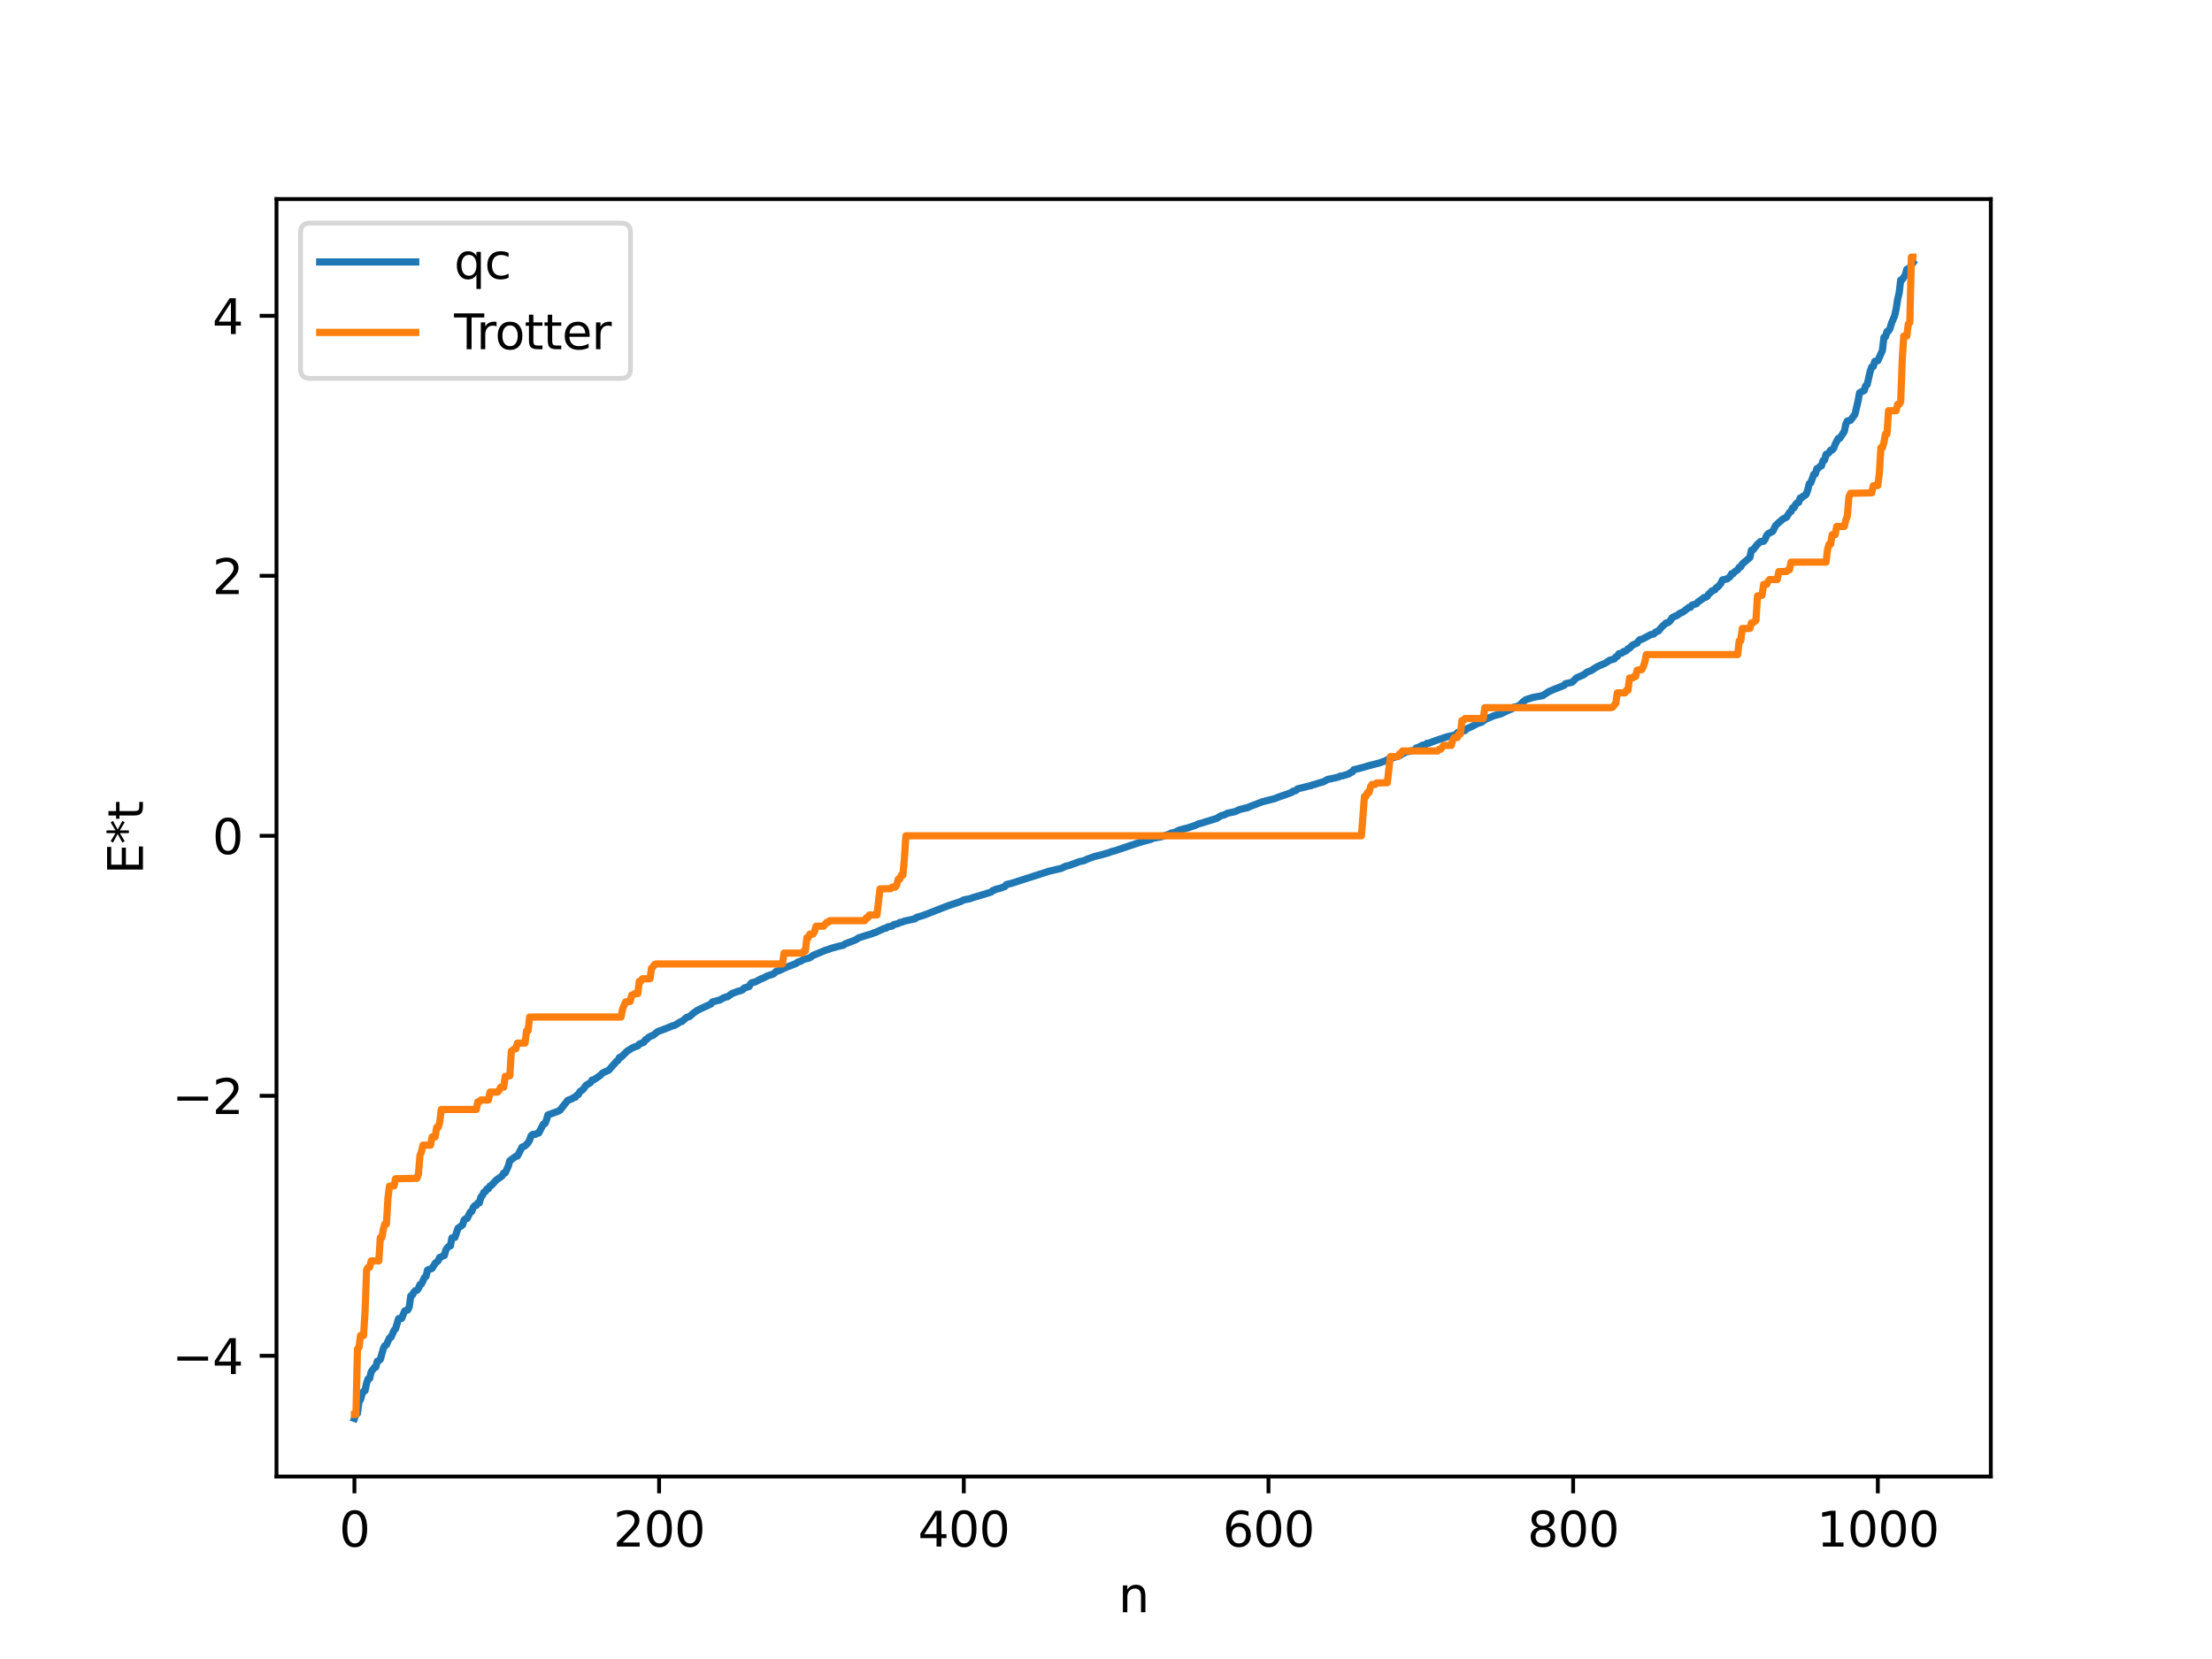 <?xml version="1.0" encoding="utf-8" standalone="no"?>
<!DOCTYPE svg PUBLIC "-//W3C//DTD SVG 1.1//EN"
  "http://www.w3.org/Graphics/SVG/1.1/DTD/svg11.dtd">
<svg xmlns:xlink="http://www.w3.org/1999/xlink" width="460.8pt" height="345.6pt" viewBox="0 0 460.8 345.6" xmlns="http://www.w3.org/2000/svg" version="1.1">
 <defs>
  <style type="text/css">*{stroke-linejoin: round; stroke-linecap: butt}</style>
 </defs>
 <g id="figure_1">
  <g id="patch_1">
   <path d="M 0 345.6 
L 460.8 345.6 
L 460.8 0 
L 0 0 
z
" style="fill: #ffffff"/>
  </g>
  <g id="axes_1">
   <g id="patch_2">
    <path d="M 57.6 307.584 
L 414.72 307.584 
L 414.72 41.472 
L 57.6 41.472 
z
" style="fill: #ffffff"/>
   </g>
   <g id="matplotlib.axis_1">
    <g id="xtick_1">
     <g id="line2d_1">
      <defs>
       <path id="m940012dd4e" d="M 0 0 
L 0 3.5 
" style="stroke: #000000; stroke-width: 0.8"/>
      </defs>
      <g>
       <use xlink:href="#m940012dd4e" x="73.833" y="307.584" style="stroke: #000000; stroke-width: 0.8"/>
      </g>
     </g>
     <g id="text_1">
      <!-- 0 -->
      <g transform="translate(70.651 322.182) scale(0.1 -0.1)">
       <defs>
        <path id="DejaVuSans-30" d="M 2034 4250 
Q 1547 4250 1301 3770 
Q 1056 3291 1056 2328 
Q 1056 1369 1301 889 
Q 1547 409 2034 409 
Q 2525 409 2770 889 
Q 3016 1369 3016 2328 
Q 3016 3291 2770 3770 
Q 2525 4250 2034 4250 
z
M 2034 4750 
Q 2819 4750 3233 4129 
Q 3647 3509 3647 2328 
Q 3647 1150 3233 529 
Q 2819 -91 2034 -91 
Q 1250 -91 836 529 
Q 422 1150 422 2328 
Q 422 3509 836 4129 
Q 1250 4750 2034 4750 
z
" transform="scale(0.016)"/>
       </defs>
       <use xlink:href="#DejaVuSans-30"/>
      </g>
     </g>
    </g>
    <g id="xtick_2">
     <g id="line2d_2">
      <g>
       <use xlink:href="#m940012dd4e" x="137.304" y="307.584" style="stroke: #000000; stroke-width: 0.8"/>
      </g>
     </g>
     <g id="text_2">
      <!-- 200 -->
      <g transform="translate(127.76 322.182) scale(0.1 -0.1)">
       <defs>
        <path id="DejaVuSans-32" d="M 1228 531 
L 3431 531 
L 3431 0 
L 469 0 
L 469 531 
Q 828 903 1448 1529 
Q 2069 2156 2228 2338 
Q 2531 2678 2651 2914 
Q 2772 3150 2772 3378 
Q 2772 3750 2511 3984 
Q 2250 4219 1831 4219 
Q 1534 4219 1204 4116 
Q 875 4013 500 3803 
L 500 4441 
Q 881 4594 1212 4672 
Q 1544 4750 1819 4750 
Q 2544 4750 2975 4387 
Q 3406 4025 3406 3419 
Q 3406 3131 3298 2873 
Q 3191 2616 2906 2266 
Q 2828 2175 2409 1742 
Q 1991 1309 1228 531 
z
" transform="scale(0.016)"/>
       </defs>
       <use xlink:href="#DejaVuSans-32"/>
       <use xlink:href="#DejaVuSans-30" x="63.623"/>
       <use xlink:href="#DejaVuSans-30" x="127.246"/>
      </g>
     </g>
    </g>
    <g id="xtick_3">
     <g id="line2d_3">
      <g>
       <use xlink:href="#m940012dd4e" x="200.775" y="307.584" style="stroke: #000000; stroke-width: 0.8"/>
      </g>
     </g>
     <g id="text_3">
      <!-- 400 -->
      <g transform="translate(191.231 322.182) scale(0.1 -0.1)">
       <defs>
        <path id="DejaVuSans-34" d="M 2419 4116 
L 825 1625 
L 2419 1625 
L 2419 4116 
z
M 2253 4666 
L 3047 4666 
L 3047 1625 
L 3713 1625 
L 3713 1100 
L 3047 1100 
L 3047 0 
L 2419 0 
L 2419 1100 
L 313 1100 
L 313 1709 
L 2253 4666 
z
" transform="scale(0.016)"/>
       </defs>
       <use xlink:href="#DejaVuSans-34"/>
       <use xlink:href="#DejaVuSans-30" x="63.623"/>
       <use xlink:href="#DejaVuSans-30" x="127.246"/>
      </g>
     </g>
    </g>
    <g id="xtick_4">
     <g id="line2d_4">
      <g>
       <use xlink:href="#m940012dd4e" x="264.246" y="307.584" style="stroke: #000000; stroke-width: 0.8"/>
      </g>
     </g>
     <g id="text_4">
      <!-- 600 -->
      <g transform="translate(254.702 322.182) scale(0.1 -0.1)">
       <defs>
        <path id="DejaVuSans-36" d="M 2113 2584 
Q 1688 2584 1439 2293 
Q 1191 2003 1191 1497 
Q 1191 994 1439 701 
Q 1688 409 2113 409 
Q 2538 409 2786 701 
Q 3034 994 3034 1497 
Q 3034 2003 2786 2293 
Q 2538 2584 2113 2584 
z
M 3366 4563 
L 3366 3988 
Q 3128 4100 2886 4159 
Q 2644 4219 2406 4219 
Q 1781 4219 1451 3797 
Q 1122 3375 1075 2522 
Q 1259 2794 1537 2939 
Q 1816 3084 2150 3084 
Q 2853 3084 3261 2657 
Q 3669 2231 3669 1497 
Q 3669 778 3244 343 
Q 2819 -91 2113 -91 
Q 1303 -91 875 529 
Q 447 1150 447 2328 
Q 447 3434 972 4092 
Q 1497 4750 2381 4750 
Q 2619 4750 2861 4703 
Q 3103 4656 3366 4563 
z
" transform="scale(0.016)"/>
       </defs>
       <use xlink:href="#DejaVuSans-36"/>
       <use xlink:href="#DejaVuSans-30" x="63.623"/>
       <use xlink:href="#DejaVuSans-30" x="127.246"/>
      </g>
     </g>
    </g>
    <g id="xtick_5">
     <g id="line2d_5">
      <g>
       <use xlink:href="#m940012dd4e" x="327.717" y="307.584" style="stroke: #000000; stroke-width: 0.8"/>
      </g>
     </g>
     <g id="text_5">
      <!-- 800 -->
      <g transform="translate(318.173 322.182) scale(0.1 -0.1)">
       <defs>
        <path id="DejaVuSans-38" d="M 2034 2216 
Q 1584 2216 1326 1975 
Q 1069 1734 1069 1313 
Q 1069 891 1326 650 
Q 1584 409 2034 409 
Q 2484 409 2743 651 
Q 3003 894 3003 1313 
Q 3003 1734 2745 1975 
Q 2488 2216 2034 2216 
z
M 1403 2484 
Q 997 2584 770 2862 
Q 544 3141 544 3541 
Q 544 4100 942 4425 
Q 1341 4750 2034 4750 
Q 2731 4750 3128 4425 
Q 3525 4100 3525 3541 
Q 3525 3141 3298 2862 
Q 3072 2584 2669 2484 
Q 3125 2378 3379 2068 
Q 3634 1759 3634 1313 
Q 3634 634 3220 271 
Q 2806 -91 2034 -91 
Q 1263 -91 848 271 
Q 434 634 434 1313 
Q 434 1759 690 2068 
Q 947 2378 1403 2484 
z
M 1172 3481 
Q 1172 3119 1398 2916 
Q 1625 2713 2034 2713 
Q 2441 2713 2670 2916 
Q 2900 3119 2900 3481 
Q 2900 3844 2670 4047 
Q 2441 4250 2034 4250 
Q 1625 4250 1398 4047 
Q 1172 3844 1172 3481 
z
" transform="scale(0.016)"/>
       </defs>
       <use xlink:href="#DejaVuSans-38"/>
       <use xlink:href="#DejaVuSans-30" x="63.623"/>
       <use xlink:href="#DejaVuSans-30" x="127.246"/>
      </g>
     </g>
    </g>
    <g id="xtick_6">
     <g id="line2d_6">
      <g>
       <use xlink:href="#m940012dd4e" x="391.188" y="307.584" style="stroke: #000000; stroke-width: 0.8"/>
      </g>
     </g>
     <g id="text_6">
      <!-- 1000 -->
      <g transform="translate(378.463 322.182) scale(0.1 -0.1)">
       <defs>
        <path id="DejaVuSans-31" d="M 794 531 
L 1825 531 
L 1825 4091 
L 703 3866 
L 703 4441 
L 1819 4666 
L 2450 4666 
L 2450 531 
L 3481 531 
L 3481 0 
L 794 0 
L 794 531 
z
" transform="scale(0.016)"/>
       </defs>
       <use xlink:href="#DejaVuSans-31"/>
       <use xlink:href="#DejaVuSans-30" x="63.623"/>
       <use xlink:href="#DejaVuSans-30" x="127.246"/>
       <use xlink:href="#DejaVuSans-30" x="190.869"/>
      </g>
     </g>
    </g>
    <g id="text_7">
     <!-- n -->
     <g transform="translate(232.991 335.861) scale(0.1 -0.1)">
      <defs>
       <path id="DejaVuSans-6e" d="M 3513 2113 
L 3513 0 
L 2938 0 
L 2938 2094 
Q 2938 2591 2744 2837 
Q 2550 3084 2163 3084 
Q 1697 3084 1428 2787 
Q 1159 2491 1159 1978 
L 1159 0 
L 581 0 
L 581 3500 
L 1159 3500 
L 1159 2956 
Q 1366 3272 1645 3428 
Q 1925 3584 2291 3584 
Q 2894 3584 3203 3211 
Q 3513 2838 3513 2113 
z
" transform="scale(0.016)"/>
      </defs>
      <use xlink:href="#DejaVuSans-6e"/>
     </g>
    </g>
   </g>
   <g id="matplotlib.axis_2">
    <g id="ytick_1">
     <g id="line2d_7">
      <defs>
       <path id="m07a8d113ed" d="M 0 0 
L -3.5 0 
" style="stroke: #000000; stroke-width: 0.8"/>
      </defs>
      <g>
       <use xlink:href="#m07a8d113ed" x="57.6" y="282.435" style="stroke: #000000; stroke-width: 0.8"/>
      </g>
     </g>
     <g id="text_8">
      <!-- −4 -->
      <g transform="translate(35.858 286.235) scale(0.1 -0.1)">
       <defs>
        <path id="DejaVuSans-2212" d="M 678 2272 
L 4684 2272 
L 4684 1741 
L 678 1741 
L 678 2272 
z
" transform="scale(0.016)"/>
       </defs>
       <use xlink:href="#DejaVuSans-2212"/>
       <use xlink:href="#DejaVuSans-34" x="83.789"/>
      </g>
     </g>
    </g>
    <g id="ytick_2">
     <g id="line2d_8">
      <g>
       <use xlink:href="#m07a8d113ed" x="57.6" y="228.274" style="stroke: #000000; stroke-width: 0.8"/>
      </g>
     </g>
     <g id="text_9">
      <!-- −2 -->
      <g transform="translate(35.858 232.073) scale(0.1 -0.1)">
       <use xlink:href="#DejaVuSans-2212"/>
       <use xlink:href="#DejaVuSans-32" x="83.789"/>
      </g>
     </g>
    </g>
    <g id="ytick_3">
     <g id="line2d_9">
      <g>
       <use xlink:href="#m07a8d113ed" x="57.6" y="174.113" style="stroke: #000000; stroke-width: 0.8"/>
      </g>
     </g>
     <g id="text_10">
      <!-- 0 -->
      <g transform="translate(44.237 177.912) scale(0.1 -0.1)">
       <use xlink:href="#DejaVuSans-30"/>
      </g>
     </g>
    </g>
    <g id="ytick_4">
     <g id="line2d_10">
      <g>
       <use xlink:href="#m07a8d113ed" x="57.6" y="119.952" style="stroke: #000000; stroke-width: 0.8"/>
      </g>
     </g>
     <g id="text_11">
      <!-- 2 -->
      <g transform="translate(44.237 123.751) scale(0.1 -0.1)">
       <use xlink:href="#DejaVuSans-32"/>
      </g>
     </g>
    </g>
    <g id="ytick_5">
     <g id="line2d_11">
      <g>
       <use xlink:href="#m07a8d113ed" x="57.6" y="65.79" style="stroke: #000000; stroke-width: 0.8"/>
      </g>
     </g>
     <g id="text_12">
      <!-- 4 -->
      <g transform="translate(44.237 69.59) scale(0.1 -0.1)">
       <use xlink:href="#DejaVuSans-34"/>
      </g>
     </g>
    </g>
    <g id="text_13">
     <!-- E*t -->
     <g transform="translate(29.778 182.148) rotate(-90) scale(0.1 -0.1)">
      <defs>
       <path id="DejaVuSans-45" d="M 628 4666 
L 3578 4666 
L 3578 4134 
L 1259 4134 
L 1259 2753 
L 3481 2753 
L 3481 2222 
L 1259 2222 
L 1259 531 
L 3634 531 
L 3634 0 
L 628 0 
L 628 4666 
z
" transform="scale(0.016)"/>
       <path id="DejaVuSans-2a" d="M 3009 3897 
L 1888 3291 
L 3009 2681 
L 2828 2375 
L 1778 3009 
L 1778 1831 
L 1422 1831 
L 1422 3009 
L 372 2375 
L 191 2681 
L 1313 3291 
L 191 3897 
L 372 4206 
L 1422 3572 
L 1422 4750 
L 1778 4750 
L 1778 3572 
L 2828 4206 
L 3009 3897 
z
" transform="scale(0.016)"/>
       <path id="DejaVuSans-74" d="M 1172 4494 
L 1172 3500 
L 2356 3500 
L 2356 3053 
L 1172 3053 
L 1172 1153 
Q 1172 725 1289 603 
Q 1406 481 1766 481 
L 2356 481 
L 2356 0 
L 1766 0 
Q 1100 0 847 248 
Q 594 497 594 1153 
L 594 3053 
L 172 3053 
L 172 3500 
L 594 3500 
L 594 4494 
L 1172 4494 
z
" transform="scale(0.016)"/>
      </defs>
      <use xlink:href="#DejaVuSans-45"/>
      <use xlink:href="#DejaVuSans-2a" x="63.184"/>
      <use xlink:href="#DejaVuSans-74" x="113.184"/>
     </g>
    </g>
   </g>
   <g id="line2d_12">
    <path d="M 73.833 295.488 
L 74.15 294.589 
L 74.467 294.443 
L 74.785 291.994 
L 75.102 291.591 
L 75.42 290.387 
L 75.737 289.845 
L 76.054 289.693 
L 76.372 288.121 
L 76.689 287.25 
L 77.006 287.14 
L 77.324 285.79 
L 77.958 284.91 
L 78.276 284.814 
L 78.593 283.563 
L 78.91 283.468 
L 79.228 283.195 
L 79.862 280.918 
L 80.18 280.313 
L 80.497 280.145 
L 81.132 278.722 
L 81.449 278.588 
L 82.084 277.152 
L 82.401 276.808 
L 83.036 274.692 
L 83.671 274.654 
L 84.305 273.096 
L 84.94 272.891 
L 85.258 272.229 
L 85.575 269.946 
L 85.892 269.785 
L 86.21 269.19 
L 86.527 268.851 
L 86.844 268.822 
L 87.162 268.428 
L 87.479 267.619 
L 87.796 267.499 
L 88.431 266.135 
L 88.748 265.89 
L 89.066 264.568 
L 90.018 264.225 
L 90.653 263.181 
L 91.287 262.627 
L 91.605 261.924 
L 91.922 261.857 
L 92.239 261.63 
L 92.557 261.556 
L 92.874 260.414 
L 93.191 259.912 
L 93.509 259.626 
L 93.826 259.545 
L 94.143 257.883 
L 94.778 257.767 
L 95.413 255.862 
L 96.365 255.167 
L 96.682 254.15 
L 97 253.896 
L 97.317 253.828 
L 97.952 252.507 
L 98.269 252.391 
L 98.586 251.531 
L 98.904 251.151 
L 99.221 251.112 
L 99.539 250.601 
L 99.856 250.586 
L 100.173 249.385 
L 100.491 249.056 
L 100.808 248.351 
L 101.125 248.22 
L 101.443 247.672 
L 101.76 247.626 
L 102.077 247.059 
L 102.395 246.921 
L 103.347 245.856 
L 104.616 244.943 
L 104.934 244.362 
L 105.251 244.325 
L 105.886 242.928 
L 106.203 241.8 
L 107.472 240.869 
L 107.79 240.831 
L 108.742 238.981 
L 109.377 238.706 
L 110.011 238.061 
L 110.329 237.478 
L 110.646 236.594 
L 110.963 236.323 
L 111.598 236.288 
L 111.915 236.065 
L 112.233 236.025 
L 113.185 234.181 
L 113.502 234.089 
L 113.82 233.395 
L 114.137 232.263 
L 116.358 231.455 
L 116.676 231.254 
L 118.262 229.237 
L 119.215 228.87 
L 119.532 228.63 
L 119.849 228.575 
L 120.167 228.163 
L 120.484 228.009 
L 120.801 227.409 
L 121.436 226.975 
L 122.071 226.1 
L 123.023 225.511 
L 123.34 224.991 
L 123.658 224.965 
L 124.927 224.117 
L 125.562 223.508 
L 126.831 222.927 
L 128.418 221.108 
L 128.735 220.902 
L 129.053 220.276 
L 129.37 220.235 
L 130.639 218.981 
L 131.591 218.381 
L 132.226 218.077 
L 132.861 217.875 
L 133.178 217.506 
L 134.13 217.121 
L 134.448 216.594 
L 134.765 216.485 
L 135.082 216.112 
L 135.717 215.783 
L 136.034 215.699 
L 136.986 214.917 
L 138.256 214.447 
L 138.891 214.2 
L 140.16 213.674 
L 140.477 213.64 
L 141.747 212.851 
L 142.064 212.793 
L 143.016 211.949 
L 143.651 211.762 
L 144.286 211.18 
L 145.238 210.488 
L 146.19 210.028 
L 148.094 209.153 
L 148.411 208.72 
L 149.998 208.299 
L 150.633 207.915 
L 151.267 207.679 
L 151.585 207.631 
L 152.537 206.954 
L 153.806 206.481 
L 154.124 206.443 
L 154.758 206.155 
L 155.076 205.787 
L 155.71 205.629 
L 156.028 205.525 
L 156.345 204.955 
L 156.662 204.695 
L 157.297 204.568 
L 158.567 203.901 
L 158.884 203.814 
L 159.836 203.307 
L 161.105 202.904 
L 161.74 202.33 
L 162.375 202.168 
L 163.644 201.565 
L 165.866 200.705 
L 166.183 200.424 
L 166.818 200.23 
L 167.453 199.838 
L 168.405 199.626 
L 168.722 199.503 
L 169.357 199.043 
L 171.261 198.251 
L 171.896 197.972 
L 172.53 197.787 
L 173.165 197.549 
L 174.752 197.114 
L 175.704 196.907 
L 176.021 196.647 
L 178.243 195.792 
L 178.877 195.375 
L 179.829 195.063 
L 180.464 194.861 
L 181.734 194.484 
L 182.051 194.31 
L 182.368 194.266 
L 183.003 193.952 
L 184.272 193.378 
L 184.59 193.349 
L 184.907 193.091 
L 185.859 192.916 
L 186.177 192.618 
L 187.129 192.383 
L 187.446 192.16 
L 187.763 192.136 
L 188.398 191.887 
L 190.62 191.399 
L 190.937 191.108 
L 192.206 190.737 
L 192.841 190.501 
L 197.601 188.644 
L 198.236 188.443 
L 200.14 187.8 
L 200.775 187.465 
L 202.044 187.225 
L 202.679 186.98 
L 204.266 186.525 
L 206.487 185.829 
L 206.805 185.519 
L 207.122 185.444 
L 207.439 185.249 
L 208.391 185.033 
L 209.343 184.669 
L 209.661 184.26 
L 210.613 184.044 
L 218.547 181.489 
L 221.086 180.895 
L 222.038 180.439 
L 222.672 180.303 
L 224.894 179.486 
L 225.846 179.286 
L 226.481 178.966 
L 228.067 178.405 
L 229.02 178.181 
L 230.924 177.661 
L 231.558 177.393 
L 232.193 177.247 
L 237.271 175.541 
L 238.223 175.257 
L 238.858 175.098 
L 239.81 174.827 
L 240.127 174.64 
L 242.031 174.29 
L 242.666 174.059 
L 242.983 173.999 
L 243.3 173.82 
L 243.618 173.797 
L 243.935 173.542 
L 244.253 173.524 
L 244.887 173.326 
L 245.522 172.973 
L 246.157 172.781 
L 247.426 172.469 
L 249.013 171.94 
L 249.648 171.633 
L 250.282 171.471 
L 251.552 171.077 
L 253.456 170.486 
L 254.408 169.905 
L 255.043 169.758 
L 255.677 169.419 
L 257.264 169.083 
L 258.216 168.644 
L 259.486 168.339 
L 259.803 168.294 
L 260.438 167.994 
L 262.977 167.023 
L 265.515 166.38 
L 266.467 166 
L 269.006 165.118 
L 269.324 164.845 
L 269.958 164.685 
L 270.276 164.344 
L 271.545 164.033 
L 272.815 163.713 
L 273.132 163.666 
L 273.449 163.488 
L 273.767 163.461 
L 274.401 163.223 
L 275.353 162.955 
L 275.671 162.861 
L 276.623 162.353 
L 277.258 162.243 
L 278.21 162.022 
L 278.844 161.865 
L 279.162 161.69 
L 279.796 161.593 
L 281.066 161.184 
L 281.383 160.902 
L 281.7 160.832 
L 282.018 160.349 
L 283.922 159.88 
L 284.874 159.582 
L 287.413 158.927 
L 288.048 158.688 
L 288.682 158.472 
L 289 158.259 
L 289.952 157.94 
L 290.586 157.72 
L 291.539 157.449 
L 291.856 157.193 
L 292.491 156.872 
L 292.808 156.655 
L 293.76 156.489 
L 294.712 156.233 
L 295.029 155.824 
L 295.664 155.607 
L 296.299 155.253 
L 296.934 155.144 
L 297.251 154.848 
L 297.568 154.837 
L 299.155 154.249 
L 300.107 153.935 
L 301.377 153.506 
L 303.281 153.068 
L 303.598 152.629 
L 304.55 152.423 
L 304.867 152.235 
L 305.185 152.193 
L 305.502 151.841 
L 306.772 151.271 
L 307.724 150.749 
L 308.676 150.434 
L 309.31 149.916 
L 311.215 149.101 
L 312.484 148.759 
L 312.801 148.653 
L 313.436 148.323 
L 314.071 148.029 
L 315.023 147.646 
L 315.34 147.308 
L 315.975 147.185 
L 316.61 146.891 
L 317.244 146.227 
L 317.879 145.75 
L 319.466 145.255 
L 321.37 144.916 
L 322.639 144.077 
L 323.909 143.536 
L 325.813 142.793 
L 326.13 142.42 
L 327.4 142.149 
L 327.717 141.935 
L 328.352 141.249 
L 329.939 140.553 
L 330.573 140.033 
L 331.525 139.663 
L 332.16 139.241 
L 332.795 138.848 
L 334.381 138.168 
L 335.334 137.541 
L 336.286 137.27 
L 336.603 136.851 
L 336.92 136.736 
L 337.238 136.183 
L 337.872 136.052 
L 338.19 135.746 
L 338.507 135.707 
L 338.824 135.52 
L 339.142 135.136 
L 339.459 135.031 
L 340.094 134.374 
L 341.046 133.967 
L 341.363 133.485 
L 341.681 133.224 
L 341.998 133.208 
L 343.902 132.196 
L 344.537 132.063 
L 344.854 131.693 
L 345.489 131.442 
L 346.124 130.665 
L 347.076 129.778 
L 347.393 129.742 
L 347.71 129.538 
L 348.028 129.19 
L 348.345 128.666 
L 348.98 128.347 
L 349.297 128.26 
L 349.932 127.775 
L 350.567 127.506 
L 351.836 126.523 
L 352.153 126.519 
L 352.471 126.06 
L 353.423 125.753 
L 353.74 125.393 
L 354.692 124.72 
L 355.01 124.46 
L 355.327 124.42 
L 355.644 124.248 
L 355.962 123.723 
L 356.279 123.508 
L 356.596 123.114 
L 357.231 122.876 
L 357.548 122.433 
L 357.866 122.265 
L 358.5 121.517 
L 358.818 120.798 
L 359.77 120.61 
L 360.405 120.119 
L 360.722 119.523 
L 361.039 119.506 
L 361.357 119.108 
L 361.991 118.698 
L 362.309 118.152 
L 362.626 118.084 
L 362.943 117.488 
L 364.53 116.139 
L 364.848 114.633 
L 365.165 114.573 
L 366.117 113.372 
L 366.752 112.811 
L 367.386 112.766 
L 367.704 112.34 
L 368.021 111.562 
L 368.339 111.178 
L 369.291 110.689 
L 369.925 109.442 
L 370.56 108.85 
L 371.512 108.057 
L 372.147 107.756 
L 372.781 106.768 
L 373.099 106.573 
L 373.416 105.793 
L 373.734 105.786 
L 374.051 105.082 
L 374.368 104.768 
L 374.686 104.663 
L 375.003 103.747 
L 375.32 103.716 
L 375.638 103.347 
L 375.955 103.249 
L 376.272 102.943 
L 376.59 102.044 
L 376.907 100.752 
L 377.224 100.576 
L 377.859 98.782 
L 378.177 98.717 
L 378.494 97.62 
L 378.811 97.512 
L 379.129 97.159 
L 379.446 97.048 
L 379.763 95.968 
L 380.081 95.855 
L 380.398 94.661 
L 380.715 94.556 
L 381.033 94.265 
L 381.35 93.773 
L 381.667 93.753 
L 381.985 93.392 
L 382.302 92.547 
L 382.937 91.332 
L 383.254 91.322 
L 384.206 89.872 
L 384.524 88.365 
L 384.841 87.687 
L 385.476 87.582 
L 386.428 86.293 
L 387.062 83.572 
L 387.38 81.834 
L 388.015 81.486 
L 388.332 81.373 
L 388.649 80.372 
L 388.967 80.101 
L 389.601 77.337 
L 389.919 76.443 
L 390.236 76.346 
L 390.553 75.294 
L 391.188 75.138 
L 392.14 73.007 
L 392.458 70.264 
L 392.775 70.158 
L 393.092 69.06 
L 393.41 68.952 
L 393.727 68.41 
L 394.044 67.304 
L 394.679 65.814 
L 394.996 64.425 
L 395.314 62.335 
L 395.631 61.009 
L 395.948 58.349 
L 396.266 58.24 
L 396.9 57.291 
L 397.218 56.112 
L 397.535 55.978 
L 397.853 55.718 
L 398.487 54.775 
L 398.487 54.775 
" clip-path="url(#peb40e84fde)" style="fill: none; stroke: #1f77b4; stroke-width: 1.5; stroke-linecap: square"/>
   </g>
   <g id="line2d_13">
    <path d="M 73.833 294.658 
L 74.15 294.658 
L 74.467 281.045 
L 74.785 280.719 
L 75.102 278.218 
L 75.737 278.218 
L 76.054 273.125 
L 76.372 264.527 
L 76.689 263.999 
L 77.006 263.999 
L 77.324 262.669 
L 78.91 262.669 
L 79.228 257.818 
L 79.545 257.818 
L 79.862 256.063 
L 80.18 254.978 
L 80.497 254.978 
L 80.815 249.614 
L 81.132 247.089 
L 82.084 247.046 
L 82.401 245.552 
L 86.844 245.467 
L 87.162 244.649 
L 87.479 240.762 
L 87.796 239.903 
L 88.114 238.557 
L 89.7 238.557 
L 90.018 236.838 
L 90.653 236.838 
L 90.97 234.841 
L 91.287 234.841 
L 91.605 233.801 
L 91.922 231.125 
L 99.221 231.125 
L 99.539 229.53 
L 99.856 229.53 
L 100.173 229.153 
L 101.76 229.153 
L 102.077 227.5 
L 103.664 227.5 
L 103.981 227.128 
L 104.299 226.483 
L 104.934 226.483 
L 105.251 224.217 
L 105.568 224.217 
L 106.203 224.102 
L 106.52 218.987 
L 107.155 218.482 
L 107.472 218.482 
L 107.79 217.304 
L 109.377 217.304 
L 109.694 214.719 
L 110.011 214.719 
L 110.329 211.864 
L 129.37 211.863 
L 129.687 210.241 
L 130.322 208.714 
L 131.274 208.617 
L 131.591 207.29 
L 131.909 207.29 
L 132.226 206.986 
L 132.861 206.986 
L 133.178 204.431 
L 133.496 204.431 
L 133.813 203.896 
L 135.4 203.896 
L 135.717 201.717 
L 136.034 201.423 
L 136.352 200.931 
L 136.669 200.807 
L 163.01 200.807 
L 163.327 198.545 
L 167.135 198.545 
L 167.453 198.131 
L 167.77 198.131 
L 168.087 195.332 
L 168.405 195.332 
L 168.722 194.585 
L 169.357 194.585 
L 169.674 194.103 
L 169.991 192.948 
L 171.578 192.948 
L 172.213 192.134 
L 172.53 192.134 
L 172.848 191.788 
L 180.147 191.788 
L 180.464 191.194 
L 180.781 191.194 
L 181.099 190.61 
L 182.686 190.61 
L 183.32 185.17 
L 185.542 185.121 
L 185.859 184.805 
L 186.494 184.805 
L 186.811 184.328 
L 187.129 183.131 
L 187.446 183.131 
L 187.763 182.321 
L 188.081 182.321 
L 188.398 178.938 
L 188.715 174.113 
L 283.605 174.113 
L 284.239 165.905 
L 284.557 165.905 
L 284.874 165.094 
L 285.191 165.094 
L 285.509 163.898 
L 285.826 163.42 
L 286.461 163.42 
L 286.778 163.104 
L 289 163.056 
L 289.634 157.615 
L 291.221 157.615 
L 291.539 157.032 
L 291.856 157.032 
L 292.173 156.437 
L 299.472 156.437 
L 299.79 156.092 
L 300.107 156.092 
L 300.742 155.278 
L 302.329 155.278 
L 302.646 154.123 
L 302.963 153.641 
L 303.598 153.641 
L 303.915 152.893 
L 304.233 152.893 
L 304.55 150.094 
L 304.867 150.094 
L 305.185 149.681 
L 308.993 149.681 
L 309.31 147.419 
L 335.651 147.419 
L 335.968 147.295 
L 336.603 146.509 
L 336.92 144.33 
L 338.507 144.33 
L 338.824 143.795 
L 339.142 143.795 
L 339.459 141.239 
L 340.094 141.239 
L 340.411 140.936 
L 340.729 140.936 
L 341.046 139.608 
L 341.681 139.511 
L 341.998 139.511 
L 342.315 138.92 
L 342.633 137.985 
L 342.95 136.362 
L 361.991 136.362 
L 362.309 133.507 
L 362.626 133.507 
L 362.943 130.922 
L 364.53 130.922 
L 364.848 129.744 
L 365.165 129.744 
L 365.8 129.238 
L 366.117 124.123 
L 366.434 124.123 
L 367.069 124.009 
L 367.386 121.743 
L 368.021 121.743 
L 368.339 121.098 
L 368.656 120.725 
L 370.243 120.725 
L 370.56 119.073 
L 372.147 119.073 
L 372.464 118.695 
L 372.781 118.695 
L 373.099 117.101 
L 380.398 117.101 
L 380.715 114.425 
L 381.033 113.385 
L 381.35 113.385 
L 381.667 111.388 
L 382.302 111.388 
L 382.62 109.668 
L 384.206 109.668 
L 384.524 108.323 
L 384.841 107.464 
L 385.158 103.577 
L 385.476 102.759 
L 389.919 102.674 
L 390.236 101.18 
L 391.188 101.136 
L 391.505 98.612 
L 391.823 93.248 
L 392.14 93.248 
L 392.458 92.163 
L 392.775 90.407 
L 393.092 90.407 
L 393.41 85.557 
L 394.996 85.557 
L 395.314 84.226 
L 395.631 84.226 
L 395.948 83.699 
L 396.266 75.101 
L 396.583 70.008 
L 397.218 70.008 
L 397.535 67.507 
L 397.853 67.18 
L 398.17 53.568 
L 398.487 53.568 
L 398.487 53.568 
" clip-path="url(#peb40e84fde)" style="fill: none; stroke: #ff7f0e; stroke-width: 1.5; stroke-linecap: square"/>
   </g>
   <g id="patch_3">
    <path d="M 57.6 307.584 
L 57.6 41.472 
" style="fill: none; stroke: #000000; stroke-width: 0.8; stroke-linejoin: miter; stroke-linecap: square"/>
   </g>
   <g id="patch_4">
    <path d="M 414.72 307.584 
L 414.72 41.472 
" style="fill: none; stroke: #000000; stroke-width: 0.8; stroke-linejoin: miter; stroke-linecap: square"/>
   </g>
   <g id="patch_5">
    <path d="M 57.6 307.584 
L 414.72 307.584 
" style="fill: none; stroke: #000000; stroke-width: 0.8; stroke-linejoin: miter; stroke-linecap: square"/>
   </g>
   <g id="patch_6">
    <path d="M 57.6 41.472 
L 414.72 41.472 
" style="fill: none; stroke: #000000; stroke-width: 0.8; stroke-linejoin: miter; stroke-linecap: square"/>
   </g>
   <g id="legend_1">
    <g id="patch_7">
     <path d="M 64.6 78.828 
L 129.342 78.828 
Q 131.342 78.828 131.342 76.828 
L 131.342 48.472 
Q 131.342 46.472 129.342 46.472 
L 64.6 46.472 
Q 62.6 46.472 62.6 48.472 
L 62.6 76.828 
Q 62.6 78.828 64.6 78.828 
z
" style="fill: #ffffff; opacity: 0.8; stroke: #cccccc; stroke-linejoin: miter"/>
    </g>
    <g id="line2d_14">
     <path d="M 66.6 54.57 
L 76.6 54.57 
L 86.6 54.57 
" style="fill: none; stroke: #1f77b4; stroke-width: 1.5; stroke-linecap: square"/>
    </g>
    <g id="text_14">
     <!-- qc -->
     <g transform="translate(94.6 58.07) scale(0.1 -0.1)">
      <defs>
       <path id="DejaVuSans-71" d="M 947 1747 
Q 947 1113 1208 752 
Q 1469 391 1925 391 
Q 2381 391 2643 752 
Q 2906 1113 2906 1747 
Q 2906 2381 2643 2742 
Q 2381 3103 1925 3103 
Q 1469 3103 1208 2742 
Q 947 2381 947 1747 
z
M 2906 525 
Q 2725 213 2448 61 
Q 2172 -91 1784 -91 
Q 1150 -91 751 415 
Q 353 922 353 1747 
Q 353 2572 751 3078 
Q 1150 3584 1784 3584 
Q 2172 3584 2448 3432 
Q 2725 3281 2906 2969 
L 2906 3500 
L 3481 3500 
L 3481 -1331 
L 2906 -1331 
L 2906 525 
z
" transform="scale(0.016)"/>
       <path id="DejaVuSans-63" d="M 3122 3366 
L 3122 2828 
Q 2878 2963 2633 3030 
Q 2388 3097 2138 3097 
Q 1578 3097 1268 2742 
Q 959 2388 959 1747 
Q 959 1106 1268 751 
Q 1578 397 2138 397 
Q 2388 397 2633 464 
Q 2878 531 3122 666 
L 3122 134 
Q 2881 22 2623 -34 
Q 2366 -91 2075 -91 
Q 1284 -91 818 406 
Q 353 903 353 1747 
Q 353 2603 823 3093 
Q 1294 3584 2113 3584 
Q 2378 3584 2631 3529 
Q 2884 3475 3122 3366 
z
" transform="scale(0.016)"/>
      </defs>
      <use xlink:href="#DejaVuSans-71"/>
      <use xlink:href="#DejaVuSans-63" x="63.477"/>
     </g>
    </g>
    <g id="line2d_15">
     <path d="M 66.6 69.249 
L 76.6 69.249 
L 86.6 69.249 
" style="fill: none; stroke: #ff7f0e; stroke-width: 1.5; stroke-linecap: square"/>
    </g>
    <g id="text_15">
     <!-- Trotter -->
     <g transform="translate(94.6 72.749) scale(0.1 -0.1)">
      <defs>
       <path id="DejaVuSans-54" d="M -19 4666 
L 3928 4666 
L 3928 4134 
L 2272 4134 
L 2272 0 
L 1638 0 
L 1638 4134 
L -19 4134 
L -19 4666 
z
" transform="scale(0.016)"/>
       <path id="DejaVuSans-72" d="M 2631 2963 
Q 2534 3019 2420 3045 
Q 2306 3072 2169 3072 
Q 1681 3072 1420 2755 
Q 1159 2438 1159 1844 
L 1159 0 
L 581 0 
L 581 3500 
L 1159 3500 
L 1159 2956 
Q 1341 3275 1631 3429 
Q 1922 3584 2338 3584 
Q 2397 3584 2469 3576 
Q 2541 3569 2628 3553 
L 2631 2963 
z
" transform="scale(0.016)"/>
       <path id="DejaVuSans-6f" d="M 1959 3097 
Q 1497 3097 1228 2736 
Q 959 2375 959 1747 
Q 959 1119 1226 758 
Q 1494 397 1959 397 
Q 2419 397 2687 759 
Q 2956 1122 2956 1747 
Q 2956 2369 2687 2733 
Q 2419 3097 1959 3097 
z
M 1959 3584 
Q 2709 3584 3137 3096 
Q 3566 2609 3566 1747 
Q 3566 888 3137 398 
Q 2709 -91 1959 -91 
Q 1206 -91 779 398 
Q 353 888 353 1747 
Q 353 2609 779 3096 
Q 1206 3584 1959 3584 
z
" transform="scale(0.016)"/>
       <path id="DejaVuSans-65" d="M 3597 1894 
L 3597 1613 
L 953 1613 
Q 991 1019 1311 708 
Q 1631 397 2203 397 
Q 2534 397 2845 478 
Q 3156 559 3463 722 
L 3463 178 
Q 3153 47 2828 -22 
Q 2503 -91 2169 -91 
Q 1331 -91 842 396 
Q 353 884 353 1716 
Q 353 2575 817 3079 
Q 1281 3584 2069 3584 
Q 2775 3584 3186 3129 
Q 3597 2675 3597 1894 
z
M 3022 2063 
Q 3016 2534 2758 2815 
Q 2500 3097 2075 3097 
Q 1594 3097 1305 2825 
Q 1016 2553 972 2059 
L 3022 2063 
z
" transform="scale(0.016)"/>
      </defs>
      <use xlink:href="#DejaVuSans-54"/>
      <use xlink:href="#DejaVuSans-72" x="46.334"/>
      <use xlink:href="#DejaVuSans-6f" x="85.197"/>
      <use xlink:href="#DejaVuSans-74" x="146.379"/>
      <use xlink:href="#DejaVuSans-74" x="185.588"/>
      <use xlink:href="#DejaVuSans-65" x="224.797"/>
      <use xlink:href="#DejaVuSans-72" x="286.32"/>
     </g>
    </g>
   </g>
  </g>
 </g>
 <defs>
  <clipPath id="peb40e84fde">
   <rect x="57.6" y="41.472" width="357.12" height="266.112"/>
  </clipPath>
 </defs>
</svg>
